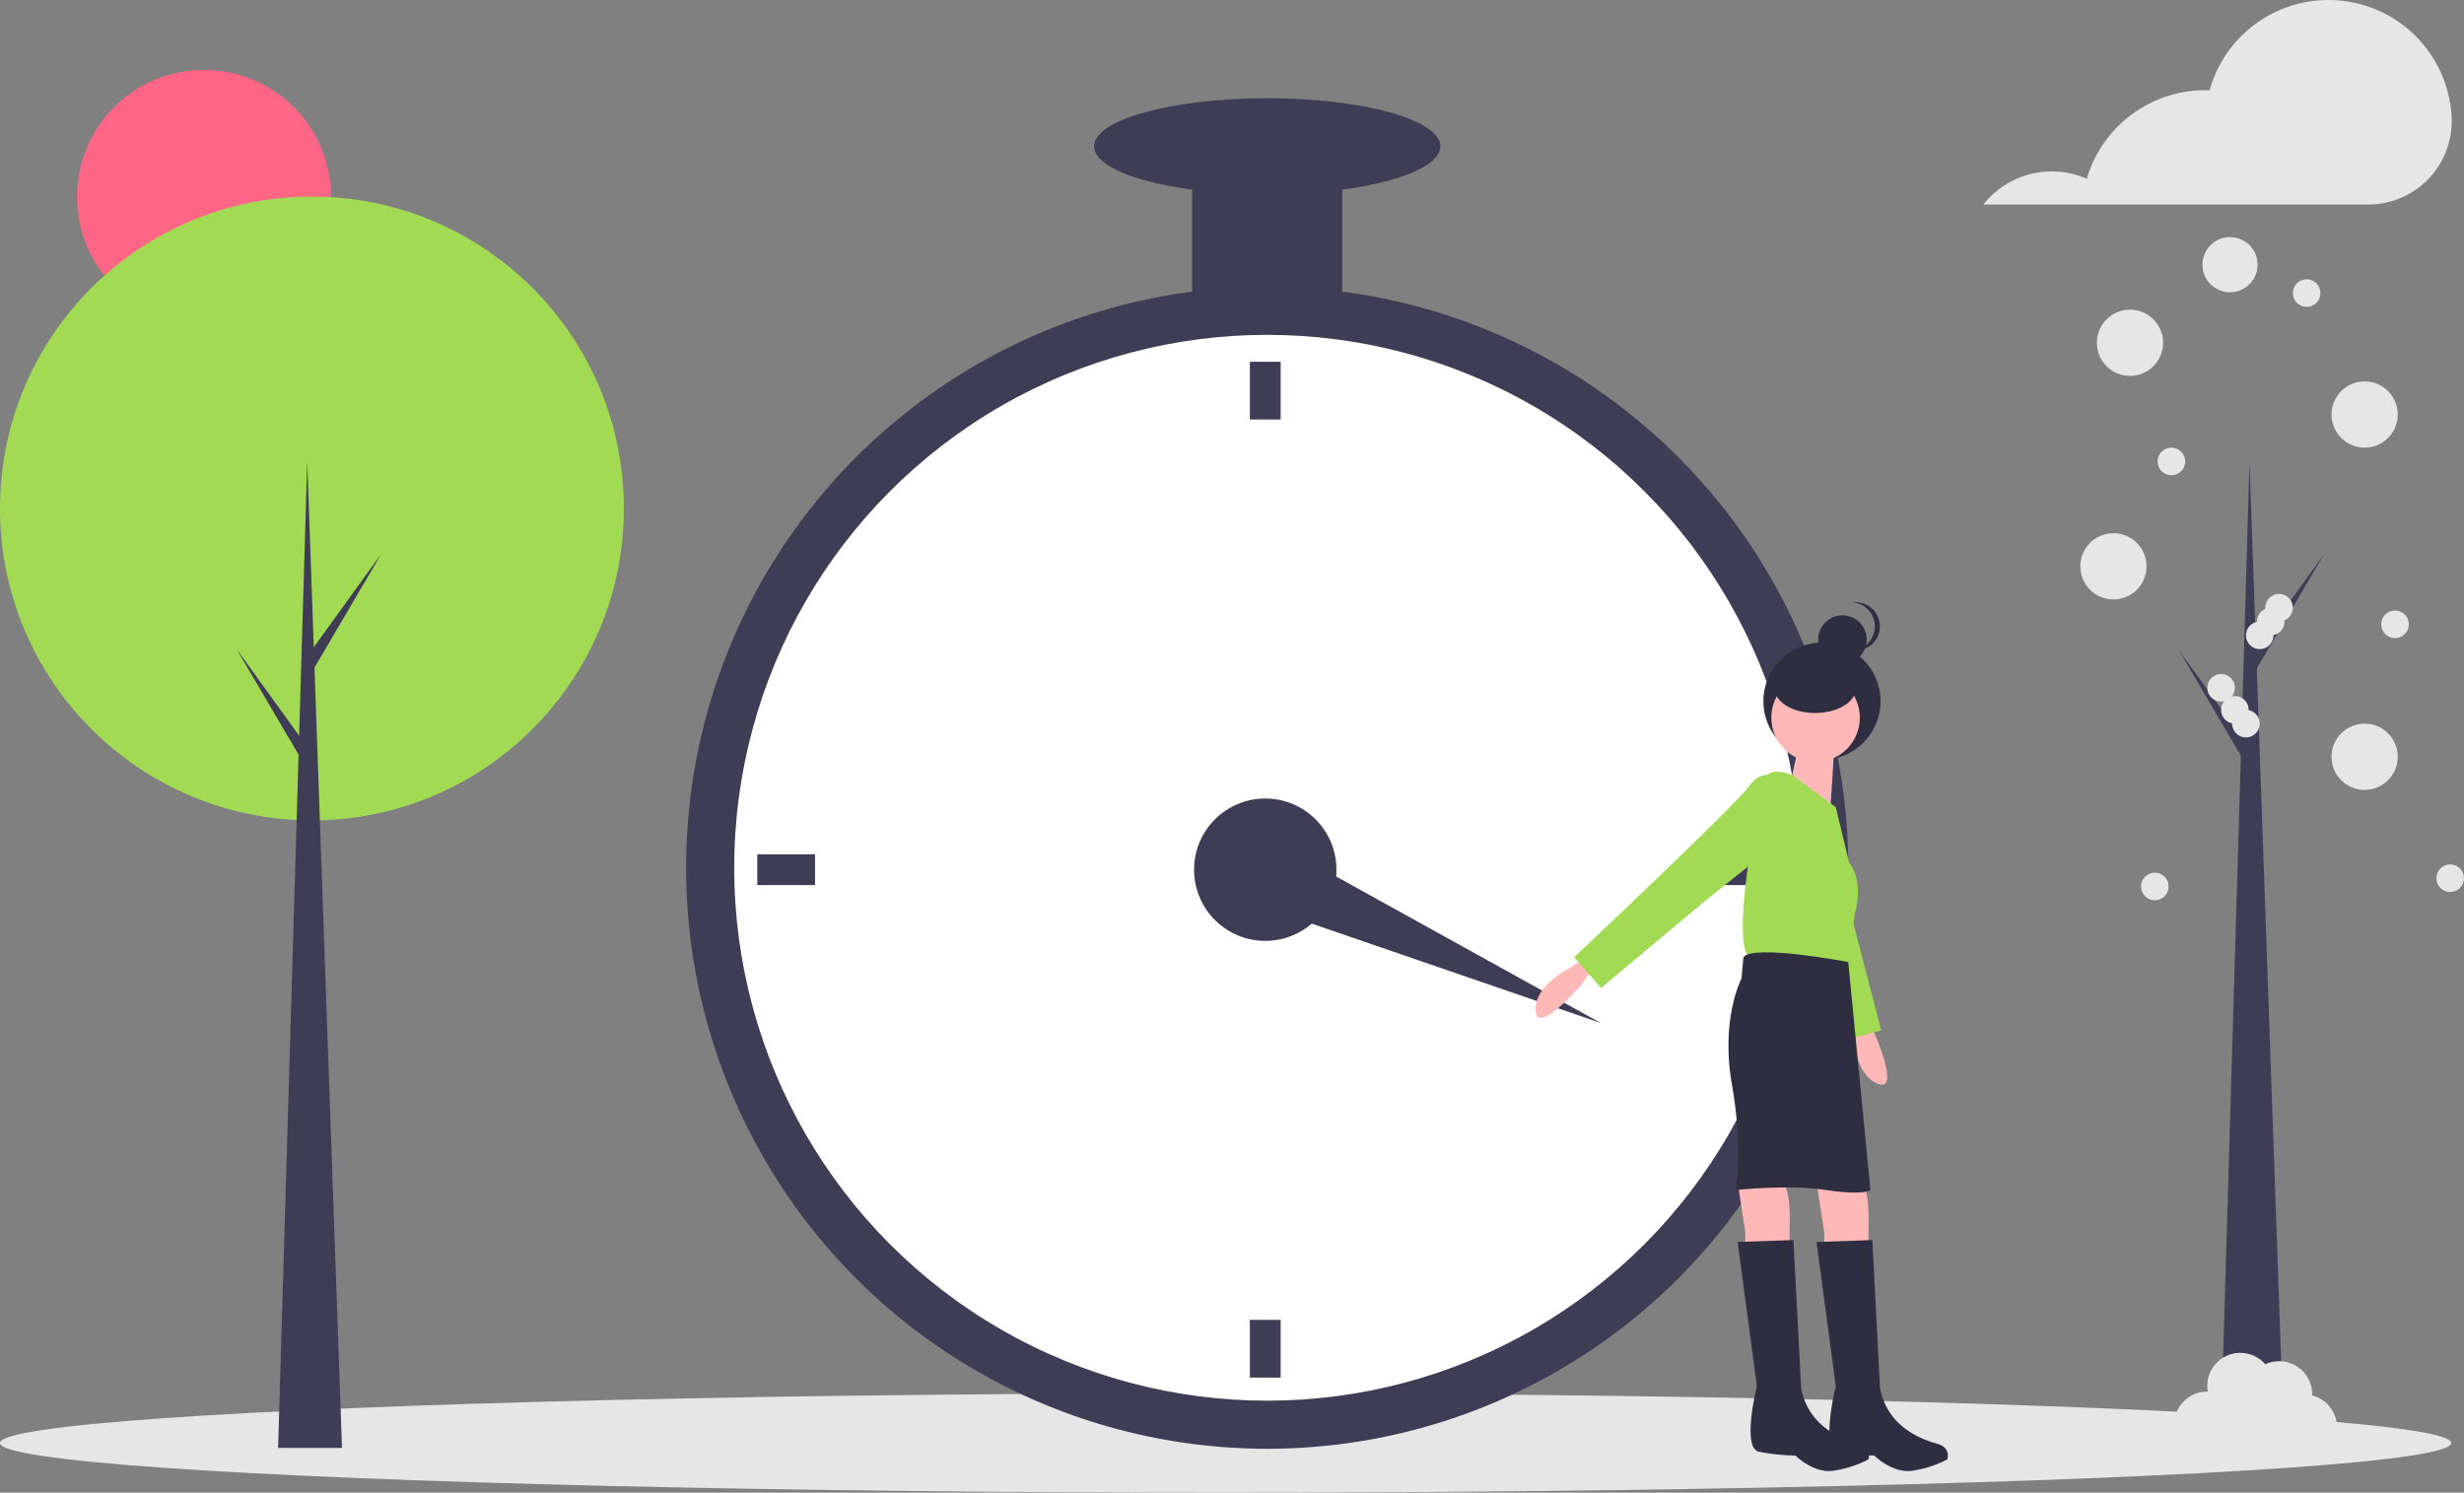 <svg xmlns="http://www.w3.org/2000/svg" width="728.505" height="441.379" viewBox="0 0 728.505 441.379">
  <rect x="0" y="0" width="728.505" height="441.379" fill="#808080" stroke="none"/>
  <g id="Group_23" data-name="Group 23" transform="translate(0 0.005)">
    <circle id="Ellipse_45" data-name="Ellipse 45" cx="37.543" cy="37.543" r="37.543" transform="translate(22.767 20.672)" fill="#ff6584"/>
    <ellipse id="Ellipse_46" data-name="Ellipse 46" cx="362.372" cy="14.691" rx="362.372" ry="14.691" transform="translate(0 411.992)" fill="#e6e6e6"/>
    <circle id="Ellipse_47" data-name="Ellipse 47" cx="92.225" cy="92.225" r="92.225" transform="translate(0 58.124)" fill="#a2da54"/>
    <path id="Path_89" data-name="Path 89" d="M119.637,458.876h-18.89L109.358,167.2Z" transform="translate(-18.523 -30.741)" fill="#3f3d56"/>
    <path id="Path_90" data-name="Path 90" d="M112.777,228.613l20.279-28.056-20.556,35-2.222-3.889Z" transform="translate(-20.275 -36.874)" fill="#3f3d56"/>
    <path id="Path_91" data-name="Path 91" d="M106.049,263.33,85.771,235.274l20.556,35,2.222-3.889Z" transform="translate(-15.769 -43.257)" fill="#3f3d56"/>
    <path id="Path_92" data-name="Path 92" d="M823.25,459.252H804.361l8.611-291.675Z" transform="translate(-147.883 -30.81)" fill="#3f3d56"/>
    <path id="Path_93" data-name="Path 93" d="M816.391,228.989l20.279-28.056-20.556,35-2.222-3.889Z" transform="translate(-149.636 -36.943)" fill="#3f3d56"/>
    <path id="Path_94" data-name="Path 94" d="M809.663,263.706,789.385,235.65l20.556,35,2.222-3.889Z" transform="translate(-145.13 -43.326)" fill="#3f3d56"/>
    <circle id="Ellipse_48" data-name="Ellipse 48" cx="171.802" cy="171.802" r="171.802" transform="translate(202.855 84.788)" fill="#3f3d56"/>
    <circle id="Ellipse_49" data-name="Ellipse 49" cx="157.58" cy="157.58" r="157.58" transform="translate(217.077 99.01)" fill="#fff"/>
    <circle id="Ellipse_50" data-name="Ellipse 50" cx="21.049" cy="21.049" r="21.049" transform="translate(353.04 236.11)" fill="#3f3d56"/>
    <rect id="Rectangle_25" data-name="Rectangle 25" width="9.102" height="17.066" transform="translate(369.537 106.975)" fill="#3f3d56"/>
    <rect id="Rectangle_26" data-name="Rectangle 26" width="9.102" height="17.066" transform="translate(369.537 390.278)" fill="#3f3d56"/>
    <rect id="Rectangle_27" data-name="Rectangle 27" width="9.102" height="17.066" transform="translate(240.97 252.608) rotate(90)" fill="#3f3d56"/>
    <rect id="Rectangle_28" data-name="Rectangle 28" width="9.102" height="17.066" transform="translate(524.273 252.608) rotate(90)" fill="#3f3d56"/>
    <path id="Path_95" data-name="Path 95" d="M450.924,322.279l7.779-17.786,97.468,53.982Z" transform="translate(-82.903 -55.983)" fill="#3f3d56"/>
    <rect id="Rectangle_29" data-name="Rectangle 29" width="44.373" height="51.199" transform="translate(352.471 43.26)" fill="#3f3d56"/>
    <ellipse id="Ellipse_51" data-name="Ellipse 51" cx="51.199" cy="14.222" rx="51.199" ry="14.222" transform="translate(323.458 29.038)" fill="#3f3d56"/>
    <path id="Path_96" data-name="Path 96" d="M726.476,530.386l-2.844,3.982s-13.084,15.36-13.653,7.964,9.671-12.515,9.671-12.515l5.689-3.413Z" transform="translate(-255.963 -243.361)" fill="#ffb8b8"/>
    <path id="Path_97" data-name="Path 97" d="M828.5,547.593l2.382,4.275s8.283,18.4,1.355,15.748-7.173-14.1-7.173-14.1l-.65-6.6Z" transform="translate(-277.006 -247.132)" fill="#ffb8b8"/>
    <circle id="Ellipse_52" data-name="Ellipse 52" cx="17.322" cy="17.322" r="17.322" transform="translate(521.363 190.013)" fill="#2f2e41"/>
    <path id="Path_98" data-name="Path 98" d="M811.751,607.763l2.276,14.791V627.1h13.084v-5.689s.569-10.24-1.707-13.084S811.751,607.763,811.751,607.763Z" transform="translate(-274.678 -258.16)" fill="#ffb8b8"/>
    <path id="Path_99" data-name="Path 99" d="M783.173,607.763l2.276,14.791V627.1h13.084v-5.689s.569-10.24-1.707-13.084S783.173,607.763,783.173,607.763Z" transform="translate(-269.424 -258.16)" fill="#ffb8b8"/>
    <path id="Path_100" data-name="Path 100" d="M793.331,462.384s-5.033,2.652-1.6,8.686,23.605,68.456,23.605,68.456l11.635-3.3-10.261-39.477-5.875-24.812Z" transform="translate(-270.778 -231.591)" fill="#a2da54"/>
    <circle id="Ellipse_53" data-name="Ellipse 53" cx="13.084" cy="13.084" r="13.084" transform="translate(523.704 199.134)" fill="#ffb8b8"/>
    <path id="Path_101" data-name="Path 101" d="M815.646,442.063,813.94,468.8l-11.947-8.533s3.982-15.929,2.844-17.066Z" transform="translate(-272.884 -227.854)" fill="#ffb8b8"/>
    <path id="Path_102" data-name="Path 102" d="M812.529,469.673l-12.87-9.53s-5.9-2.416-7.61.428-10.24,44.942-5.689,52.906c0,0,24.462,5.12,29.582,2.276l2.276-14.791s2.844-9.1-1.707-14.791Z" transform="translate(-269.768 -231.003)" fill="#a2da54"/>
    <path id="Path_103" data-name="Path 103" d="M784.227,461.351s-4.551-3.413-8.533,2.276-51.768,50.63-51.768,50.63l7.964,9.1,31.288-26.169,19.911-15.929Z" transform="translate(-258.532 -231.214)" fill="#a2da54"/>
    <path id="Path_104" data-name="Path 104" d="M815.269,527.5s-28.16-5.4-31-1.422l-.569,6.258s-6.258,11.947-2.844,31.288,1.138,31.289,1.138,31.289,15.36-1.707,26.737,0,13.084,0,13.084,0Z" transform="translate(-268.81 -243.031)" fill="#2f2e41"/>
    <path id="Path_105" data-name="Path 105" d="M828.249,628.868l-16.5.569L817.44,672.1s-4.551,18.2.569,19.342a57.71,57.71,0,0,0,10.809,1.138s5.12,5.12,10.809,4.551a31.858,31.858,0,0,0,10.809-3.413s1.138-3.413-2.844-4.551-14.791-4.551-17.066-16.5Z" transform="translate(-274.678 -262.199)" fill="#2f2e41"/>
    <path id="Path_106" data-name="Path 106" d="M799.671,628.868l-16.5.569,5.689,42.666s-4.551,18.2.569,19.342a57.711,57.711,0,0,0,10.809,1.138s5.12,5.12,10.809,4.551a31.857,31.857,0,0,0,10.809-3.413s1.138-3.413-2.844-4.551-14.791-4.551-17.067-16.5Z" transform="translate(-269.424 -262.199)" fill="#2f2e41"/>
    <circle id="Ellipse_54" data-name="Ellipse 54" cx="7.168" cy="7.168" r="7.168" transform="translate(537.577 181.936)" fill="#2f2e41"/>
    <path id="Path_107" data-name="Path 107" d="M831.415,404.931a7.168,7.168,0,0,0-6.421-7.129,7.249,7.249,0,0,1,.746-.039,7.168,7.168,0,1,1,0,14.336,7.248,7.248,0,0,1-.747-.039,7.169,7.169,0,0,0,6.421-7.129Z" transform="translate(-277.113 -219.71)" fill="#2f2e41"/>
    <ellipse id="Ellipse_55" data-name="Ellipse 55" cx="11.946" cy="7.168" rx="11.946" ry="7.168" transform="translate(524.724 196.494)" fill="#2f2e41"/>
    <path id="Path_108" data-name="Path 108" d="M1010.626,214a36.463,36.463,0,0,0-71.541-7.688c-.442-.016-.883-.034-1.329-.034a36.47,36.47,0,0,0-34.984,26.183,25.769,25.769,0,0,0-30.579,7.612h113.74a24.664,24.664,0,0,0,24.718-25.536Q1010.642,214.269,1010.626,214Z" transform="translate(-285.791 -179.599)" fill="#e6e6e6"/>
    <circle id="Ellipse_56" data-name="Ellipse 56" cx="9.794" cy="9.794" r="9.794" transform="translate(619.957 91.553)" fill="#e6e6e6"/>
    <circle id="Ellipse_57" data-name="Ellipse 57" cx="8.155" cy="8.155" r="8.155" transform="translate(651.168 70.101)" fill="#e6e6e6"/>
    <circle id="Ellipse_58" data-name="Ellipse 58" cx="9.794" cy="9.794" r="9.794" transform="translate(689.33 112.773)" fill="#e6e6e6"/>
    <circle id="Ellipse_59" data-name="Ellipse 59" cx="9.794" cy="9.794" r="9.794" transform="translate(615.06 157.661)" fill="#e6e6e6"/>
    <circle id="Ellipse_60" data-name="Ellipse 60" cx="9.794" cy="9.794" r="9.794" transform="translate(689.33 213.975)" fill="#e6e6e6"/>
    <path id="Path_109" data-name="Path 109" d="M982.094,682.329c0-.106.016-.21.016-.317a9.779,9.779,0,0,0-13.864-8.9,9.768,9.768,0,0,0-17,8.091c-.05,0-.1-.007-.148-.007a9.794,9.794,0,1,0,5.986,17.534,9.789,9.789,0,0,0,16.83.993,9.786,9.786,0,1,0,8.181-17.394Z" transform="translate(-298.494 -269.713)" fill="#e6e6e6"/>
    <circle id="Ellipse_61" data-name="Ellipse 61" cx="4.081" cy="4.081" r="4.081" transform="translate(704.021 180.513)" fill="#e6e6e6"/>
    <circle id="Ellipse_62" data-name="Ellipse 62" cx="4.081" cy="4.081" r="4.081" transform="translate(677.904 82.575)" fill="#e6e6e6"/>
    <circle id="Ellipse_63" data-name="Ellipse 63" cx="4.081" cy="4.081" r="4.081" transform="translate(664.029 183.778)" fill="#e6e6e6"/>
    <circle id="Ellipse_64" data-name="Ellipse 64" cx="4.081" cy="4.081" r="4.081" transform="translate(667.294 179.697)" fill="#e6e6e6"/>
    <circle id="Ellipse_65" data-name="Ellipse 65" cx="4.081" cy="4.081" r="4.081" transform="translate(669.742 175.616)" fill="#e6e6e6"/>
    <circle id="Ellipse_66" data-name="Ellipse 66" cx="4.081" cy="4.081" r="4.081" transform="translate(659.949 209.894)" fill="#e6e6e6"/>
    <circle id="Ellipse_67" data-name="Ellipse 67" cx="4.081" cy="4.081" r="4.081" transform="translate(720.344 255.599)" fill="#e6e6e6"/>
    <circle id="Ellipse_68" data-name="Ellipse 68" cx="4.081" cy="4.081" r="4.081" transform="translate(633.016 258.047)" fill="#e6e6e6"/>
    <circle id="Ellipse_69" data-name="Ellipse 69" cx="4.081" cy="4.081" r="4.081" transform="translate(637.913 132.36)" fill="#e6e6e6"/>
    <circle id="Ellipse_70" data-name="Ellipse 70" cx="4.081" cy="4.081" r="4.081" transform="translate(656.684 205.814)" fill="#e6e6e6"/>
    <circle id="Ellipse_71" data-name="Ellipse 71" cx="4.081" cy="4.081" r="4.081" transform="translate(652.603 199.284)" fill="#e6e6e6"/>
  </g>
</svg>
